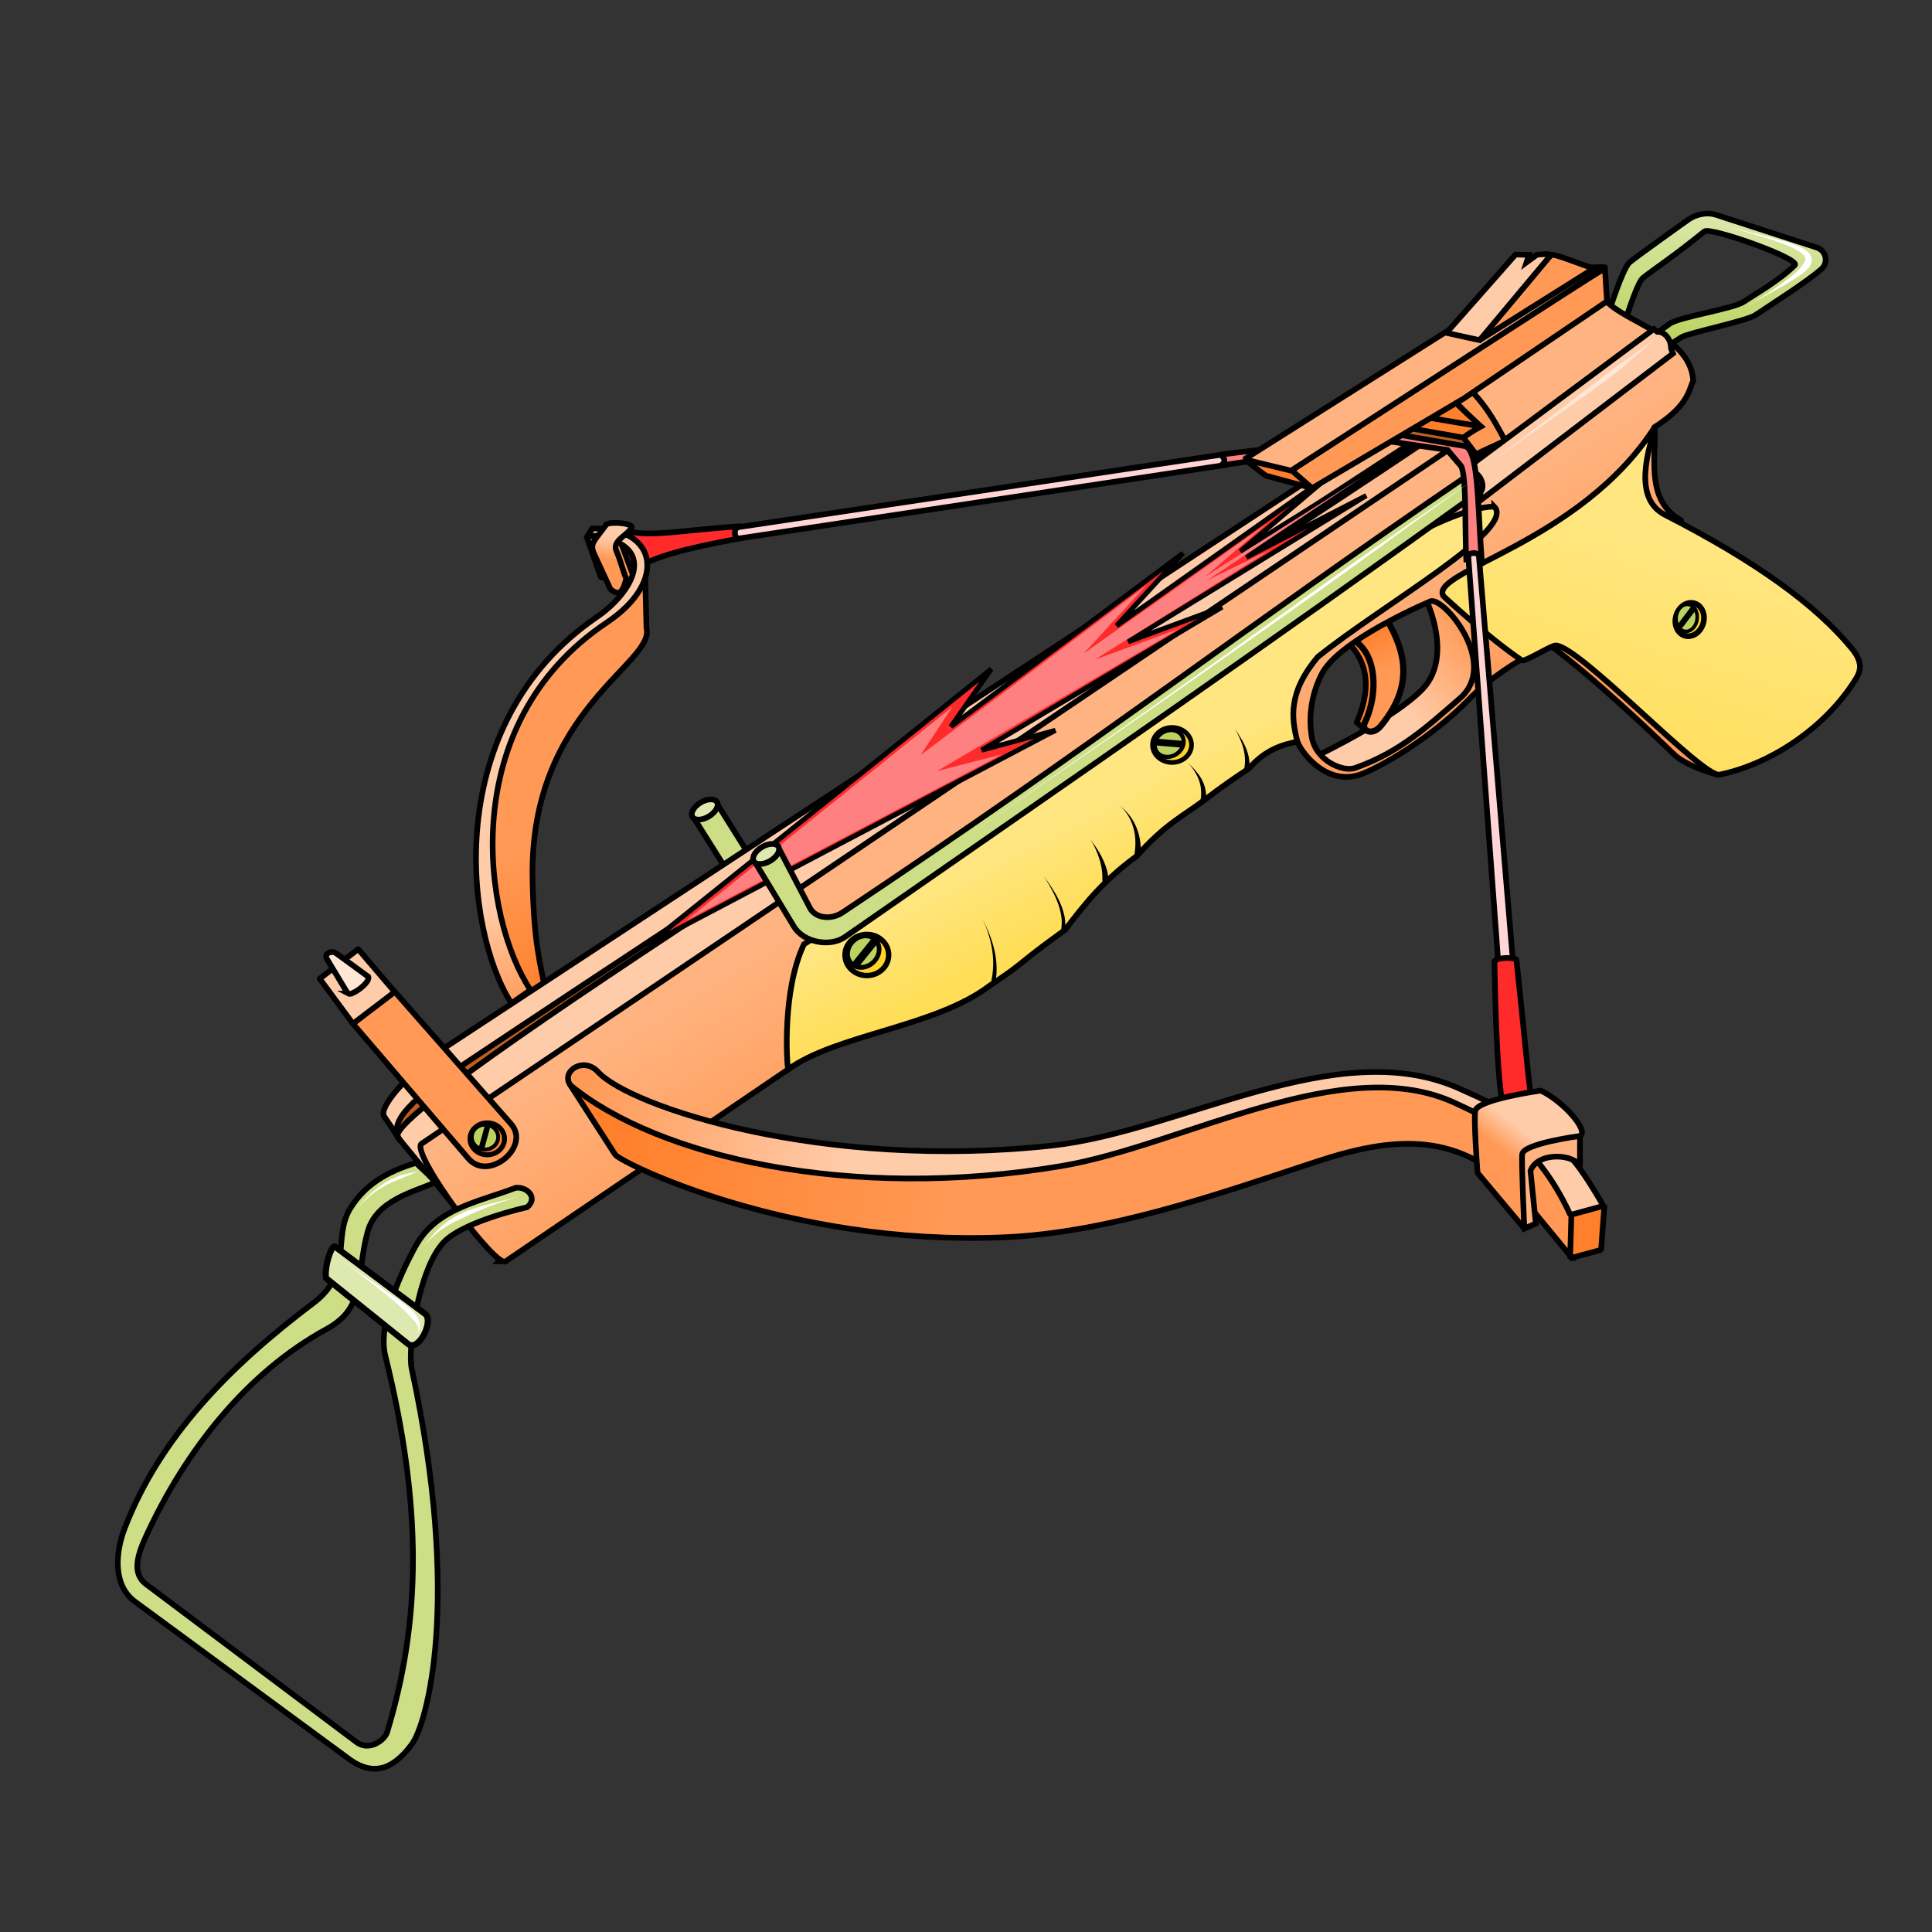 <svg cursor="default" version="1.1" viewBox="0 0 256 256" xmlns="http://www.w3.org/2000/svg" xmlns:xlink="http://www.w3.org/1999/xlink">
 <rect x="0" y="0" width="256" height="256" fill="#333333" stroke="none"/>
 <defs>
  <linearGradient id="innoGrad6">
   <stop stop-color="#ffb380" offset="0"/>
   <stop stop-color="#fca" offset="1"/>
  </linearGradient>
  <linearGradient id="innoGrad1">
   <stop stop-color="#ff7f2a" offset="0"/>
   <stop stop-color="#f95" offset="1"/>
  </linearGradient>
  <linearGradient id="innoGrad2">
   <stop stop-color="#f95" offset="0"/>
   <stop stop-color="#fca" offset="1"/>
  </linearGradient>
  <linearGradient id="innoGrad3">
   <stop stop-color="#fd5" offset="0"/>
   <stop stop-color="#ffe680" offset="1"/>
  </linearGradient>
  <linearGradient id="linearGradient1497" x1="153.89" x2="147.56" y1="116.88" y2="104.89" gradientUnits="userSpaceOnUse" xlink:href="#innoGrad3"/>
  <linearGradient id="linearGradient1505" x1="218.51" x2="228.96" y1="110.36" y2="72.967" gradientUnits="userSpaceOnUse" xlink:href="#innoGrad3"/>
  <linearGradient id="linearGradient1513" x1="197.51" x2="187.2" y1="86.103" y2="95.307" gradientUnits="userSpaceOnUse" xlink:href="#innoGrad2"/>
  <linearGradient id="linearGradient1521" x1="129.53" x2="115.44" y1="139.12" y2="116.4" gradientUnits="userSpaceOnUse">
   <stop stop-color="#f95" offset="0"/>
   <stop stop-color="#ffb380" offset="1"/>
  </linearGradient>
  <linearGradient id="linearGradient1625" x1="223.93" x2="225.6" y1="45.642" y2="27.281" gradientUnits="userSpaceOnUse">
   <stop stop-color="#bcd35f" offset="0"/>
   <stop stop-color="#dde9af" offset="1"/>
  </linearGradient>
  <linearGradient id="linearGradient1637" x1="189.26" x2="171.91" y1="60.311" y2="72.104" gradientUnits="userSpaceOnUse" xlink:href="#innoGrad6"/>
  <linearGradient id="linearGradient1645" x1="182.31" x2="167.26" y1="60.551" y2="70.091" gradientUnits="userSpaceOnUse" xlink:href="#innoGrad6"/>
  <linearGradient id="linearGradient1667" x1="180.92" x2="183.42" y1="83.418" y2="88.835" gradientUnits="userSpaceOnUse" xlink:href="#innoGrad1"/>
  <linearGradient id="linearGradient1681" x1="89.225" x2="89.63" y1="346.03" y2="343.05" gradientTransform="translate(-8.85 -271.89)" gradientUnits="userSpaceOnUse" xlink:href="#innoGrad2"/>
  <linearGradient id="linearGradient1689" x1="207.87" x2="210.26" y1="424.36" y2="421.3" gradientTransform="translate(-8.85 -271.89)" gradientUnits="userSpaceOnUse" xlink:href="#innoGrad2"/>
  <linearGradient id="linearGradient1697" x1="80.538" x2="77.854" y1="405.76" y2="385.05" gradientTransform="translate(-8.85 -271.89)" gradientUnits="userSpaceOnUse" xlink:href="#innoGrad1"/>
  <linearGradient id="linearGradient1705" x1="88.209" x2="134.81" y1="423.21" y2="431.84" gradientTransform="translate(-8.85 -271.89)" gradientUnits="userSpaceOnUse" xlink:href="#innoGrad1"/>
  <linearGradient id="linearGradient1713" x1="86.291" x2="121.57" y1="414.2" y2="425.32" gradientTransform="translate(-8.85 -271.89)" gradientUnits="userSpaceOnUse" xlink:href="#innoGrad2"/>
  <linearGradient id="linearGradient1721" x1="78.621" x2="73.251" y1="405.57" y2="391.96" gradientTransform="translate(-8.85 -271.89)" gradientUnits="userSpaceOnUse" xlink:href="#innoGrad2"/>
 </defs>
 <g stroke="#000" stroke-width=".75">
  <path d="m97.78 71.372 64.551-9.754 0.205-1.477-65.016 9.756c-1.03 0.661-2.425 1.377 0.259 1.475z" fill="#ffd5d5" stroke-linecap="round"/>
  <path d="m77.735 71.123 1.889 5.399c6.612 0.356 3.475 4.426 5.13 5.926-0.883-5.204 2.743-12.59-7.019-11.325z" fill="#f95" stroke-linejoin="bevel"/>
  <g stroke-linecap="round">
   <path d="m81.494 69.791c3.581 1.683 6.977 0.607 16.733-0.075-1.037-0.018-1.045 1.356-0.447 1.657-7.157 1.379-10.804 2.264-14.129 4.219z" fill="#ff2a2a"/>
   <path d="m85.422 73.714 0.24 9.492c1.234 4.676-15.502 10.81-15.101 33.174 0.15 8.37 0.995 11.22 1.822 15.389l-3.452 1.246c-3.381-7.176-6.125-14.918-3.835-27.134 3.202-20.794 21.307-25.006 20.326-32.167z" fill="url(#linearGradient1697)"/>
   <path d="m91.82 108.19 4.61 7.322 2.983-2-4.508-7.186z" fill="#cdde87"/>
   <ellipse transform="rotate(-31.149)" cx="24.434" cy="140.1" rx="1.898" ry="1.068" fill="#dde9af"/>
  </g>
  <path d="m181.09 96.854-1.322-1.136c2.139-4.839 1.412-8.599-2.017-11.339 6.561 1.451 7.066 5.947 3.339 12.475z" fill="#ff7f2a" stroke-linejoin="round"/>
  <path d="m186.6 56.428c-85.123 55.832-134.63 87.578-134.93 92.188l1.27 2.397 146.12-91.159c-2.168-2.905-6.324-4.047-12.47-3.426z" fill="#ff7f2a" stroke-linecap="round" stroke-linejoin="bevel"/>
 </g>
 <path d="m186.6 56.428c-85.123 55.832-134.63 87.578-134.93 92.188l1.27 2.397 146.12-91.159c-2.168-2.905-6.324-4.047-12.47-3.426z" fill-opacity=".251"/>
 <g stroke="#000" stroke-linecap="round" stroke-width=".75">
  <path d="m196.24 56.511-4.454-4.181-3.428 3.14z" fill="#ff7f2a" stroke-linejoin="bevel"/>
  <path d="m193.91 57.993-7.231-1.277 2.325-1.414 7.235 1.209z" fill="#ff7f2a" stroke-linejoin="bevel"/>
  <g>
   <path d="m193.91 57.993 1.66 2.185 3.86-1.785c0.99-3.214-1.019-5.505-5.01-7.186 0.893 1.417-2.069 0.943-1.797 1.641 0.249 0.638 3.615 3.662 3.615 3.662s-1.298 0.681-2.329 1.482z" fill="#f95"/>
   <path d="m213.21 41.278s1.826-5.76 2.712-6.508c0.919-0.777 7.729-5.627 7.729-5.627 0.958-0.698 2.438-1.097 3.729-0.678l13.356 4.339c1.235 0.401 1.622 2.006 0.542 2.915-2.127 1.792-5.81 4.115-8.678 6.034-1.162 0.777-8.837 2.357-9.751 2.907-1.738 1.046-2.055 1.516-2.859 2.042l-2.237-1.424c1.801-1.079 0.758-0.454 3.506-2.391 1.271-0.897 8.465-1.979 9.836-2.921 1.414-0.972 4.599-2.733 6.721-4.825 0.859-0.847-11.211-5.1-11.972-4.478-3.887 3.177-6.732 5.041-8.114 6.138-0.716 0.568-1.831 4.048-2.553 6.241z" fill="url(#linearGradient1625)"/>
   <path d="m66.227 167.11-13.503-16.39c-2.933-3.56 82.846-56.532 135.58-91.845 1.387 0.272 3.667 0.543 3.5 0.815-23.812 22.391-83.719 71.613-125.58 107.42z" fill="url(#linearGradient1637)"/>
   <path d="m174.97 99.922s9.785-4.747 13.492-8.576c4.383-4.529 0.213-12.73 0.068-12.678 4.315-0.154 6.841 5.058 9.695 9.288-9.587 11.35-21.017 17.892-23.254 11.966z" fill="url(#linearGradient1513)"/>
  </g>
 </g>
 <g stroke="#000">
  <path d="m179.24 84.773c3.069 1.621 3.535 6.911 1.602 10.991-0.51 1.076 0.989 1.809 2.136 0.415 4.427-5.377 3.331-9.946 0.481-14.569z" fill="url(#linearGradient1667)" stroke-linejoin="bevel" stroke-width=".823"/>
  <path d="m212.15 38.932c-8.791 5.052-10.647 7.677-17.736 12.275 2.152 2.178 3.373 3.998 5.01 7.186l-5.656 3.549-1.966-2.254-136 91.9c-1.234 1.543 10.123 16.727 11.219 15.531l37.393-25.408c22.5-14.478 55.219-50.563 67.498-43.432 0.695 1.741 4.159 6.059 8.678 4.219 3.693-1.504 10.027-5.609 14.238-10.02 1.614-1.691 6.308-5.43 10.643-6.904 0 0 5.237 3.649 16.348 14.383 1.686 1.629 5.848 2.732 5.848 2.732 10.903-3.704-3.372-22.404-4.938-33.75-4.543-2.564-3.372-7.752-3.451-12.367 4.489-2.893 4.489-4.894 5.082-6.137-0.387-6.434-10.613-7.957-12.203-11.504zm-22.461 40.709c2.01-0.151 8.891 8.444 3.754 12.891-4.408 3.816-7.967 7.127-13.865 9.221-1.682 0.597-5.242-1-5.762-4.102-0.474-2.833 0.014-5.783 1.322-8.34 1.956-3.822 10.677-8.023 14.373-9.627 0.054-0.024 0.113-0.038 0.178-0.043z" fill="url(#linearGradient1521)" stroke-linecap="round" stroke-width=".75"/>
  <path d="m191.28 79.008s5.834 5.423 10.355 8.485c0.41 0.278 3.871-1.987 4.506-1.966 3.231 0.109 19.468 17.573 21.717 17.114 6.761-1.379 13.988-6.205 17.977-12.56 0.637-1.014 1.166-2.178-0.479-4.171-4.71-5.705-12.52-11.439-24.737-17.69-4.394-2.248-2.08-8.801-1.342-11.649-9.871 15.425-30.123 19.171-27.997 22.436z" fill="url(#linearGradient1505)" stroke-linecap="round" stroke-width=".75"/>
 </g>
 <g stroke="#000" stroke-linecap="round">
  <path d="m197.99 67.119c-13.351 0.266-60.889 38.571-91.468 58.007-2.897 6.151-2.255 15.657-2.109 16.587 6.378-4.653 19.478-5.587 26.75-11.122 5.153-3.43 2.961-2.328 9.971-7.383 2.47-3.26 5.018-6.52 9.492-9.78 3.75-4.21 6.103-5.279 8.917-7.383 2.491-1.916 4.198-3.048 5.944-4.219 2.141-2.43 4.283-3.139 6.424-3.547-0.823-3.221-1.207-6.574 2.685-11.218 8.533-6.893 26.419-16.903 23.394-19.943z" fill="url(#linearGradient1497)" stroke-width=".75"/>
  <ellipse cx="114.86" cy="126.54" rx="2.894" ry="2.726" fill="#ffd42a" stroke-width=".715"/>
  <ellipse transform="rotate(16.595)" cx="238.01" cy="14.727" rx="1.864" ry="2.237" fill="#ffd42a" stroke-width=".75"/>
  <path d="m68.334 157.39c-4.975 1.903-10.456 2.708-13.23 7.67-0.538 0.963-5.302 9.51-4.048 14.583 4.951 20.018 4.746 35.132 0.241 49.879-0.333 1.089-2.4 2.566-4.053 1.325l-27.9-20.941c-1.891-1.419-1.133-3.861-0.009-6.309 5.201-11.325 13.285-21.669 23.943-27.494 5.297-2.895 3.843-7.032 5.433-12.876 1.162-4.271 6.321-5.326 8.932-6.556-0.656-0.931-1.552-1.601-2.518-2.579-3.833 1.123-6.838 2.935-8.737 6.072-2.317 3.828 0.38 8.55-4.822 12.466-11.08 8.34-20.372 17.751-25.044 29.871-1.171 3.037-1.683 7.482 1.372 9.728l28.372 20.857c3.693 2.715 6.356 0.672 8.318-1.986 1.939-2.627 6.637-18.849-0.041-49.778-0.534-2.474 0.817-13.045 4.232-16.7 2.631-2.815 11.071-4.657 11.071-4.657 1.502-1.236-0.008-2.763-1.51-2.575z" fill="#cdde87" stroke-width=".75"/>
 </g>
 <path d="m55.595 155.18c-0.555 0.141-2.139 0.398-2.606 0.576-0.604 0.23-1.502 0.642-2.436 1.273-1.716 1.161-2.867 2.593-3.777 3.755 0.897-1.146 2.213-2.501 3.938-3.498 0.956-0.553 1.838-0.891 2.432-1.117 0.455-0.173 1.894-0.848 2.448-0.989z" fill="#fff"/>
 <path d="m44.416 165.2c-0.438-0.432-1.465 2.606-1.22 4.156l10.86 8.719c1.412 1.134 3.478-3.074 2.269-3.978z" fill="#dde9af" stroke="#000" stroke-linecap="round" stroke-width=".821"/>
 <path d="m52.949 151.01c-0.749-1.115-0.703-1.124-2.037-3.068-0.926-1.348 4.167-6.59 8.15-9.204l124-81.46 4.114 1.275c-42.027 27.495-83.903 54.567-125.6 82.39-6.854 4.574-10.187 7.651-8.629 10.067z" fill="url(#linearGradient1645)" stroke="#000" stroke-linecap="round" stroke-width=".75"/>
 <g transform="matrix(-.684 .253 -.253 -.684 270.23 131.98)" fill-rule="evenodd">
  <path d="m107.49 124.75-24.331 2.958 49.792-9.897-18.188-0.015 49.98-9.226-13.807-1.276 83.142-10.884-76.093 25.389 10.52-7.274-50.486 14.924 15.897-8.183-47.273 12.672 21.485-7.797-36.175 7.302z" fill="#ff2a2a" stroke="#000" stroke-width=".898"/>
  <path d="m115.46 123.33-12.531 1.18 36.857-7.649-16.287-0.056 50.134-8.983-12.079-1.254 64.334-8.422-58.88 19.645 8.423-6.196-49.115 14.664 14.93-7.64-39.522 10.622 13.957-5.18-33.308 7.131z" fill="#ff8080"/>
 </g>
 <g stroke="#000" stroke-linecap="round">
  <ellipse transform="matrix(.532 .846 -.817 .577 0 0)" cx="169.34" cy="-29.758" rx="1.944" ry="2.226" fill="#bcd35f" stroke-width=".624"/>
  <g stroke-width=".75">
   <path d="m62.057 153.51-15.288-17.864 5.344-4.458 15.605 17.746c2.648 3.012-2.979 7.71-5.661 4.576z" fill="#f95" stroke-linejoin="round"/>
   <path d="m194.42 71.893 4.201 56.93 1.985 0.132-4.811-57.273z" fill="#ffd5d5"/>
   <path d="m99.96 114.1 5.233 8.665c1.278 2.115 4.775 2.774 6.766 1.392 35.419-24.601 54.147-37.47 84.705-59.478 0.751-1.073-0.077-3.614-1.623-2.068-30.111 20.53-49.424 35.638-83.387 58.288-1.651 1.101-3.667 0.692-4.333-0.587l-4.122-7.907z" fill="#cdde87"/>
  </g>
 </g>
 <path d="m113.53 127.62 2.4-2.98" fill="#df5" fill-opacity=".251" stroke="#000" stroke-linecap="round" stroke-linejoin="round" stroke-width="1.023"/>
 <g stroke="#000" stroke-linecap="round">
  <g>
   <path d="m195.07 62.516c0.956 0.075 1.931 1.908 1.012 2.821l0.331 0.774 25.264-19.272-0.264-0.671c0.037-1.084-0.765-2.249-1.822-2.205l-0.455-0.36-24.641 18.337z" fill="#fca" stroke-width=".75"/>
   <path d="m161.94 60.213c-0.489-0.038 1.045 0.761-0.205 1.477l21.694-3.303 8.374 1.233 1.777 2.1c0.784 1.281 0.484 8.521 0.726 12.781-0.028-1.579 1.413-1.362 1.987-0.797-0.524-7.298-0.395-14.406-2.291-14.608l-9.548-1.652z" fill="#ff8080" stroke-width=".75"/>
   <ellipse cx="64.566" cy="150.9" rx="2.283" ry="2.113" fill="#ff7f2a" stroke-width=".659"/>
  </g>
  <path d="m46.769 135.65-4.407-5.966 5.101-3.916 4.842 5.663z" fill="#fca" stroke-linejoin="round" stroke-width=".75"/>
  <g>
   <path d="m46.088 131.66-2.78-4.61c-0.431-0.715 0.666-1.15 1.22-0.746l4.271 3.119c0.324 0.721-2.136 2.566-2.712 2.237z" fill="#ffe6d5" stroke-width=".75"/>
   <ellipse cx="155.3" cy="98.711" rx="2.581" ry="2.317" fill="#ffd42a" stroke-width=".623"/>
   <path d="m212.94 39.922-18.983 12.881-20.102 11.881-2.881-2.254s41.695-27.119 41.695-26.847c0 0.271 0.271 4.339 0.271 4.339z" fill="#f95" stroke-width=".75"/>
  </g>
  <g>
   <g stroke-width=".75">
    <path d="m170.97 62.43-6.102-1.559 39.525-24.983c3.378-0.203 9.209-0.74 8.169-0.373z" fill="#ffb380" stroke-linejoin="bevel"/>
    <path d="m211.19 35.566c-1.927-0.559-5.893-2.306-5.78-1.678l-9.356 11.186z" fill="#f95"/>
    <path d="m196.06 45.074-4.407-0.966 9.163-10.375 1.784 0.035-0.328 0.996 1.383-1.014c1.177-0.116 2.08-0.118 1.761 0.138z" fill="#fca"/>
    <path d="m164.87 60.871c0.595 0.359 1.629 1.254 2.848 2.152l6.136 1.661-2.616-2.281z" fill="#ff7f2a" stroke-linejoin="bevel"/>
   </g>
   <ellipse cx="64.261" cy="150.67" rx="1.748" ry="1.646" fill="#bcd35f" stroke-width=".509"/>
  </g>
 </g>
 <g stroke="#000" stroke-linecap="round">
  <path d="m63.855 151.95 0.743-2.709" fill="#df5" fill-opacity=".251" stroke-linejoin="round" stroke-width=".75"/>
  <ellipse transform="matrix(.503 .864 -.863 .506 0 0)" cx="163.39" cy="-84.292" rx="1.698" ry="1.986" fill="#bcd35f" stroke-width=".551"/>
  <path d="m153.5 98.351 2.941 0.247" fill="#df5" fill-opacity=".251" stroke-linejoin="round" stroke-width=".904"/>
  <ellipse transform="matrix(.998 .063 -.086 .996 0 0)" cx="229.77" cy="67.666" rx="1.401" ry="1.799" fill="#bcd35f" stroke-width=".476"/>
  <path d="m222.7 82.841 1.588-2.094" fill="#df5" fill-opacity=".251" stroke-linejoin="round" stroke-width=".781"/>
 </g>
 <g stroke="#000" stroke-linecap="round" stroke-width=".75">
  <ellipse transform="rotate(-30.559)" cx="29.881" cy="149.05" rx="1.898" ry="1.068" fill="#dde9af"/>
  <path d="m75.577 143.79 5.915 9.172c0.363 0.909 22.865 12.162 51.368 10.992 13.959-0.573 28.226-5.623 41.492-10.004 10.335-3.413 19.334-4.283 27.55 4.965l6.556 7.959 3.092-7.562-9.162-7.967c-6.443-6.944-14.288-9.415-26.734-8.416-11.79 0.946-25.802 9.078-46.726 11.821-11.599 0.256-23.242 3.542-53.351-10.96z" fill="url(#linearGradient1705)" stroke-linejoin="bevel"/>
  <path d="m208.05 166.73 4.102-1.119 0.442-5.902-4.378 1.196z" fill="#ff7f2a" stroke-linejoin="bevel"/>
  <path d="m77.938 70.886c9.996 1.044 5.715 7.755 1.207 10.828-20.773 14.159-17.639 41.522-11.377 51.234l2.52-1.773c-6.322-9.486-10.004-35.249 10.114-48.686 8.106-5.414 6.697-12.654-1.949-12.457z" fill="url(#linearGradient1721)"/>
  <path d="m198.02 127.36c0.62-0.623 2.841-0.436 2.908-0.212 0.947 8.535 1.571 16.481 2.502 22.358l-2.861 1.702c-0.491-4.106-2.108 1.669-2.549-23.848z" fill="#ff2a2a"/>
  <path d="m75.577 143.79c11.521 9.508 37.012 15.433 65.085 10.712 16.13-2.712 37.474-15.384 52.357-8.248 3.517 1.686 10.161 4.126 15.063 14.729l4.378-1.196c-4.297-7.336-6.003-9.743-19.188-15.59-16.172-7.172-36.783 5.727-53.831 7.593-30.428 3.331-56.02-5.156-60.203-9.763-1.94-2.095-4.963-0.044-3.661 1.763z" fill="url(#linearGradient1713)" stroke-linejoin="bevel"/>
  <path d="m201.98 162.8 1.525-0.678-0.709-6.981c0.996-2.607 5.878-2.232 6.556-0.57l3e-3 -4.043c-5.402-1.452-6.642 1.259-9.952 1.899z" fill="#ffb380"/>
  <path d="m80.368 69.467-1.334 1.769c-0.58 0.769-0.726 1.257-0.312 2.151l2.053 4.439c0.073 0.263 0.409 0.609 1.275 0.779 0.645-0.687 0.627-0.929 0.939-1.897-0.544-1.339-0.773-2.499-1.279-3.599-0.669-1.456 1.226-2.021 1.942-3.128 0.52-0.58-2.458-0.932-3.284-0.515z" fill="url(#linearGradient1681)"/>
  <path d="m195.5 147.12c0.497-1.466 8.655-2.611 8.655-2.611 2.929 1.352 6.468 5.35 5.205 6.016 0 0-7.482 0.971-7.661 2.412-0.124 0.999 0.285 9.86 0.285 9.86l-6.203-7.39s-0.563-7.455-0.28-8.288z" fill="url(#linearGradient1689)" stroke-linejoin="bevel"/>
 </g>
 <g>
  <path d="m131.55 130.4c0.015-0.065 0.329-0.201 0.342-0.267 0.208-1.014 0.278-2.467-0.129-4.238-0.415-1.807-1.186-3.35-1.604-4.22 0.415 0.865 1.058 2.485 1.32 4.274 0.26 1.776 0.071 3.1-0.129 4.074-0.013 0.063 0.215 0.313 0.199 0.378z"/>
  <path d="m140.8 123.5s0.249 0.059 0.249 0.059c0.131-0.557 0.181-1.321-0.028-2.285-0.155-0.713-0.427-1.427-0.774-2.126-0.342-0.688-0.729-1.308-1.062-1.804-0.442-0.658-0.767-1.085-0.925-1.322 0.114 0.17 0.483 0.747 0.839 1.375 0.294 0.518 0.63 1.159 0.915 1.856 0.291 0.711 0.501 1.413 0.603 2.095 0.138 0.919 0.05 1.599-0.066 2.094 0 0 0.249 0.059 0.249 0.059z"/>
  <path d="m146.38 117.38c0.029-0.133 0.48-0.518 0.486-0.672 0.01-0.246-0.011-0.576-0.089-0.975-0.103-0.527-0.292-1.103-0.566-1.71-0.627-1.39-1.42-2.365-1.774-2.851 0.335 0.461 0.963 1.629 1.339 3.008 0.169 0.619 0.255 1.166 0.286 1.648 0.023 0.364 0.012 0.641 4e-3 0.848-5e-3 0.129 0.343 0.571 0.314 0.705z"/>
  <path d="m150.65 113.6c0.015-0.081 0.437-0.267 0.449-0.352 0.114-0.829 0.076-2.169-0.496-3.568-0.646-1.58-1.633-2.462-2.326-3.007 0.692 0.545 1.533 1.593 1.935 3.138 0.363 1.391 0.226 2.574 0.122 3.332-0.011 0.077 0.331 0.377 0.316 0.458z"/>
  <path d="m159.42 106.2c1e-3 -0.01 0.356 8e-3 0.358-2e-3 0.06-0.44 0.069-1.037-0.073-1.677-0.11-0.494-0.295-0.951-0.545-1.382-0.537-0.926-1.427-1.737-1.745-2.08 0.349 0.377 1.051 1.255 1.423 2.235 0.165 0.435 0.263 0.87 0.301 1.317 0.05 0.584-9e-3 1.093-0.063 1.493-1e-3 9e-3 0.345 0.087 0.344 0.097z"/>
  <path d="m165.2 101.92c6.3e-4 -4e-3 0.326 0.032 0.326 0.028 0.116-0.775 0.025-1.79-0.484-2.961-0.449-1.033-1.19-2.074-1.472-2.532 0.3 0.488 0.868 1.564 1.163 2.642 0.328 1.198 0.251 2.058 0.147 2.755-5.8e-4 4e-3 0.321 0.065 0.32 0.069z"/>
 </g>
 <g fill="#fff">
  <path d="m68.85 158.52c-0.983 0.27-2.811 0.703-4.277 1.099-1.527 0.413-2.572 0.756-3.142 1.008-0.361 0.16-0.836 0.399-1.331 0.697-0.852 0.514-1.585 1.095-2.269 1.801-0.767 0.791-1.404 1.683-1.798 2.186 0.403-0.515 1.117-1.312 1.969-2 0.747-0.603 1.517-1.065 2.373-1.487 0.503-0.248 0.965-0.446 1.32-0.603 0.681-0.302 1.38-0.671 2.98-1.294 1.441-0.561 3.116-1.117 4.176-1.408z"/>
  <path d="m55.263 176.72c0.104-0.162 0.283-0.406 0.354-0.745 0.056-0.273 0.037-0.576-0.076-0.911-0.132-0.392-0.372-0.763-0.591-1.028-0.039-0.047-0.077-0.09-0.112-0.128-0.208-0.223-0.533-0.521-1.031-0.917-0.86-0.683-2.001-1.475-3.631-2.593-2.025-1.389-3.881-2.662-5.37-3.769 1.083 0.805 3.674 2.787 5.205 3.994 1.559 1.23 2.6 2.105 3.383 2.845 0.453 0.429 0.725 0.723 0.919 0.931 0.032 0.035 0.069 0.072 0.107 0.112 0.223 0.228 0.485 0.487 0.687 0.768 0.166 0.231 0.274 0.455 0.31 0.688 0.047 0.305-0.042 0.581-0.153 0.753z"/>
  <path d="m195.55 63.396c-2.049 1.387-3.711 2.48-7.982 5.436-3.511 2.43-7.866 5.492-10.122 7.108-3.596 2.575-11.362 8.215-21.64 15.51-11.266 7.997-22.051 15.484-30.478 21.231 9.137-6.232 18.558-12.67 30.591-21.072 9.972-6.962 18.671-13.143 21.755-15.352 2.262-1.62 6.473-4.701 10.007-7.266 3.749-2.72 6.284-4.523 7.869-5.596z"/>
  <path d="m227.66 29.726c2.37 0.612 6.27 1.502 8.727 2.244 1.005 0.303 1.796 0.591 2.375 0.89 0.303 0.156 0.551 0.318 0.748 0.49 0.216 0.19 0.371 0.396 0.462 0.623 0.109 0.273 0.11 0.538 0.061 0.768-0.03 0.14-0.078 0.264-0.129 0.368-0.052 0.106-0.129 0.227-0.238 0.362-0.305 0.376-0.811 0.799-1.659 1.352-1.678 1.094-4.895 2.795-6.558 3.785 1.817-1.081 4.747-2.987 6.216-4.243 0.757-0.647 1.112-1.087 1.303-1.399 0.066-0.107 0.108-0.192 0.138-0.252 0.03-0.062 0.057-0.123 0.078-0.185 0.031-0.094 0.048-0.194 0.029-0.302-0.018-0.097-0.069-0.224-0.198-0.381-0.119-0.144-0.297-0.304-0.551-0.477-0.492-0.335-1.213-0.684-2.19-1.06-2.269-0.874-6.231-1.968-8.611-2.583z"/>
 </g>
 <path d="m196.65 61.941c2.212-1.666 5.208-3.778 8.974-6.418 3.75-2.628 6.434-4.525 8.345-5.983 1.15-0.877 4.365-3.828 5.5-4.762-1.135 0.934-4.748 3.369-5.895 4.244-3.143 2.397-4.999 3.84-8.142 6.238-3.352 2.548-6.919 5.278-8.782 6.681z" fill="#ffe6d5"/>
</svg>
